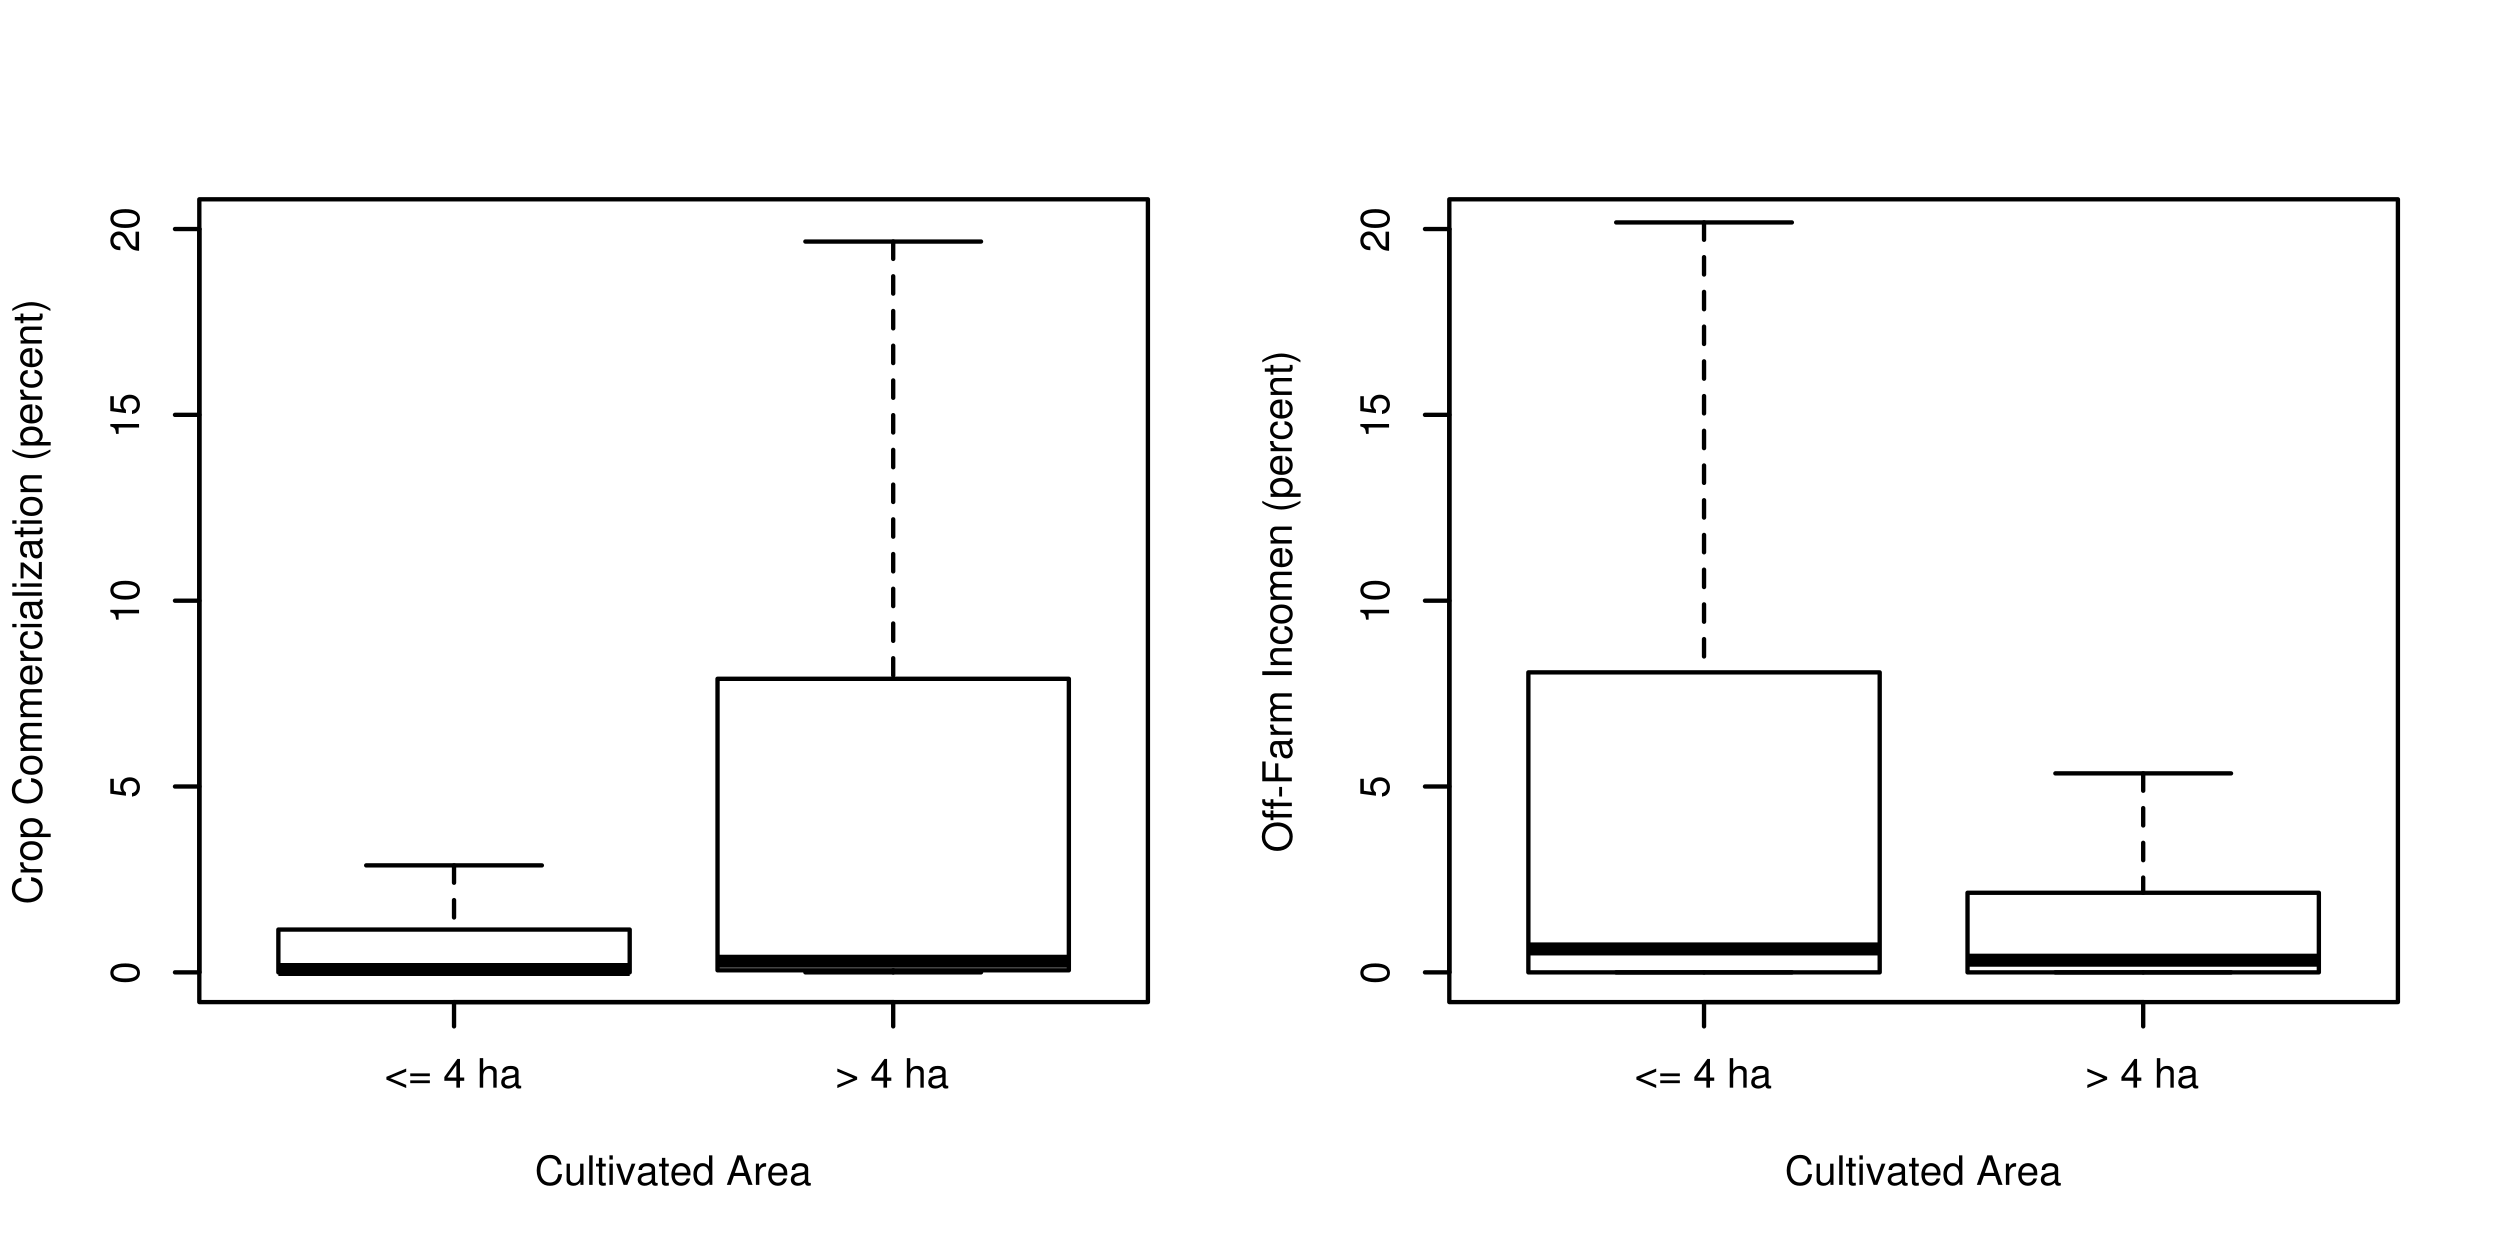 <?xml version="1.0" encoding="UTF-8"?>
<svg xmlns="http://www.w3.org/2000/svg" xmlns:xlink="http://www.w3.org/1999/xlink" width="432pt" height="216pt" viewBox="0 0 432 216" version="1.1">
<defs>
<g>
<symbol overflow="visible" id="glyph0-0">
<path style="stroke:none;" d=""/>
</symbol>
<symbol overflow="visible" id="glyph0-1">
<path style="stroke:none;" d="M 0.312 -1.391 L 3.734 0.062 L 3.734 -0.484 L 0.984 -1.641 L 3.734 -2.766 L 3.734 -3.312 L 0.312 -1.875 Z M 0.312 -1.391 "/>
</symbol>
<symbol overflow="visible" id="glyph0-2">
<path style="stroke:none;" d="M 3.734 -2.469 L 0.344 -2.469 L 0.344 -1.984 L 3.734 -1.984 Z M 3.734 -1.266 L 0.344 -1.266 L 0.344 -0.781 L 3.734 -0.781 Z M 3.734 -1.266 "/>
</symbol>
<symbol overflow="visible" id="glyph0-3">
<path style="stroke:none;" d=""/>
</symbol>
<symbol overflow="visible" id="glyph0-4">
<path style="stroke:none;" d="M 2.281 -1.188 L 2.281 0 L 2.906 0 L 2.906 -1.188 L 3.641 -1.188 L 3.641 -1.75 L 2.906 -1.75 L 2.906 -4.969 L 2.453 -4.969 L 0.203 -1.844 L 0.203 -1.188 Z M 2.281 -1.75 L 0.734 -1.75 L 2.281 -3.906 Z M 2.281 -1.75 "/>
</symbol>
<symbol overflow="visible" id="glyph0-5">
<path style="stroke:none;" d="M 0.484 -5.109 L 0.484 0 L 1.078 0 L 1.078 -2.016 C 1.078 -2.766 1.469 -3.266 2.062 -3.266 C 2.25 -3.266 2.438 -3.203 2.578 -3.094 C 2.75 -2.969 2.828 -2.797 2.828 -2.547 L 2.828 0 L 3.406 0 L 3.406 -2.766 C 3.406 -3.391 2.969 -3.766 2.25 -3.766 C 1.734 -3.766 1.406 -3.609 1.078 -3.156 L 1.078 -5.109 Z M 0.484 -5.109 "/>
</symbol>
<symbol overflow="visible" id="glyph0-6">
<path style="stroke:none;" d="M 3.75 -0.344 C 3.688 -0.328 3.656 -0.328 3.625 -0.328 C 3.422 -0.328 3.297 -0.438 3.297 -0.609 L 3.297 -2.766 C 3.297 -3.422 2.828 -3.766 1.922 -3.766 C 1.391 -3.766 0.953 -3.625 0.703 -3.344 C 0.531 -3.156 0.469 -2.953 0.453 -2.578 L 1.047 -2.578 C 1.094 -3.031 1.359 -3.234 1.906 -3.234 C 2.422 -3.234 2.719 -3.031 2.719 -2.688 L 2.719 -2.531 C 2.719 -2.281 2.578 -2.188 2.109 -2.125 C 1.281 -2.016 1.156 -2 0.938 -1.906 C 0.516 -1.734 0.297 -1.406 0.297 -0.922 C 0.297 -0.266 0.75 0.156 1.5 0.156 C 1.953 0.156 2.328 0 2.75 -0.375 C 2.781 0 2.969 0.156 3.344 0.156 C 3.469 0.156 3.562 0.141 3.75 0.094 Z M 2.719 -1.156 C 2.719 -0.953 2.672 -0.844 2.484 -0.672 C 2.25 -0.469 1.969 -0.344 1.625 -0.344 C 1.172 -0.344 0.906 -0.562 0.906 -0.938 C 0.906 -1.328 1.156 -1.516 1.781 -1.609 C 2.406 -1.688 2.531 -1.719 2.719 -1.812 Z M 2.719 -1.156 "/>
</symbol>
<symbol overflow="visible" id="glyph0-7">
<path style="stroke:none;" d="M 3.766 -1.875 L 0.344 -3.312 L 0.344 -2.766 L 3.109 -1.609 L 0.344 -0.484 L 0.344 0.062 L 3.766 -1.391 Z M 3.766 -1.875 "/>
</symbol>
<symbol overflow="visible" id="glyph0-8">
<path style="stroke:none;" d="M 4.641 -3.516 C 4.438 -4.641 3.781 -5.188 2.672 -5.188 C 1.984 -5.188 1.422 -4.969 1.047 -4.547 C 0.594 -4.047 0.344 -3.312 0.344 -2.484 C 0.344 -1.656 0.594 -0.938 1.078 -0.438 C 1.469 -0.031 1.969 0.156 2.641 0.156 C 3.891 0.156 4.578 -0.516 4.734 -1.859 L 4.062 -1.859 C 4.016 -1.516 3.938 -1.281 3.844 -1.078 C 3.625 -0.656 3.188 -0.406 2.641 -0.406 C 1.625 -0.406 0.984 -1.219 0.984 -2.5 C 0.984 -3.812 1.609 -4.609 2.594 -4.609 C 3 -4.609 3.391 -4.484 3.594 -4.297 C 3.781 -4.109 3.891 -3.906 3.969 -3.516 Z M 4.641 -3.516 "/>
</symbol>
<symbol overflow="visible" id="glyph0-9">
<path style="stroke:none;" d="M 3.375 0 L 3.375 -3.672 L 2.797 -3.672 L 2.797 -1.594 C 2.797 -0.844 2.406 -0.344 1.797 -0.344 C 1.328 -0.344 1.031 -0.625 1.031 -1.078 L 1.031 -3.672 L 0.453 -3.672 L 0.453 -0.844 C 0.453 -0.234 0.906 0.156 1.625 0.156 C 2.156 0.156 2.5 -0.031 2.844 -0.516 L 2.844 0 Z M 3.375 0 "/>
</symbol>
<symbol overflow="visible" id="glyph0-10">
<path style="stroke:none;" d="M 1.062 -5.109 L 0.469 -5.109 L 0.469 0 L 1.062 0 Z M 1.062 -5.109 "/>
</symbol>
<symbol overflow="visible" id="glyph0-11">
<path style="stroke:none;" d="M 1.781 -3.672 L 1.172 -3.672 L 1.172 -4.672 L 0.594 -4.672 L 0.594 -3.672 L 0.094 -3.672 L 0.094 -3.188 L 0.594 -3.188 L 0.594 -0.422 C 0.594 -0.047 0.844 0.156 1.297 0.156 C 1.438 0.156 1.578 0.141 1.781 0.109 L 1.781 -0.375 C 1.703 -0.359 1.609 -0.344 1.5 -0.344 C 1.25 -0.344 1.172 -0.422 1.172 -0.672 L 1.172 -3.188 L 1.781 -3.188 Z M 1.781 -3.672 "/>
</symbol>
<symbol overflow="visible" id="glyph0-12">
<path style="stroke:none;" d="M 1.047 -3.672 L 0.469 -3.672 L 0.469 0 L 1.047 0 Z M 1.047 -5.109 L 0.469 -5.109 L 0.469 -4.375 L 1.047 -4.375 Z M 1.047 -5.109 "/>
</symbol>
<symbol overflow="visible" id="glyph0-13">
<path style="stroke:none;" d="M 2 0 L 3.406 -3.672 L 2.75 -3.672 L 1.703 -0.688 L 0.734 -3.672 L 0.062 -3.672 L 1.359 0 Z M 2 0 "/>
</symbol>
<symbol overflow="visible" id="glyph0-14">
<path style="stroke:none;" d="M 3.594 -1.641 C 3.594 -2.203 3.547 -2.531 3.438 -2.812 C 3.203 -3.406 2.641 -3.766 1.953 -3.766 C 0.938 -3.766 0.281 -2.984 0.281 -1.781 C 0.281 -0.578 0.922 0.156 1.953 0.156 C 2.781 0.156 3.359 -0.312 3.516 -1.109 L 2.922 -1.109 C 2.766 -0.625 2.438 -0.375 1.969 -0.375 C 1.594 -0.375 1.281 -0.547 1.078 -0.859 C 0.938 -1.062 0.891 -1.281 0.891 -1.641 Z M 0.906 -2.109 C 0.953 -2.797 1.359 -3.234 1.953 -3.234 C 2.531 -3.234 2.969 -2.766 2.969 -2.156 C 2.969 -2.141 2.969 -2.125 2.969 -2.109 Z M 0.906 -2.109 "/>
</symbol>
<symbol overflow="visible" id="glyph0-15">
<path style="stroke:none;" d="M 3.469 -5.109 L 2.891 -5.109 L 2.891 -3.203 C 2.641 -3.578 2.25 -3.766 1.75 -3.766 C 0.812 -3.766 0.188 -3.016 0.188 -1.844 C 0.188 -0.609 0.797 0.156 1.781 0.156 C 2.281 0.156 2.625 -0.031 2.953 -0.484 L 2.953 0 L 3.469 0 Z M 1.859 -3.234 C 2.484 -3.234 2.891 -2.672 2.891 -1.797 C 2.891 -0.938 2.484 -0.391 1.859 -0.391 C 1.219 -0.391 0.797 -0.953 0.797 -1.812 C 0.797 -2.656 1.219 -3.234 1.859 -3.234 Z M 1.859 -3.234 "/>
</symbol>
<symbol overflow="visible" id="glyph0-16">
<path style="stroke:none;" d="M 3.312 -1.531 L 3.844 0 L 4.578 0 L 2.781 -5.109 L 1.938 -5.109 L 0.125 0 L 0.812 0 L 1.344 -1.531 Z M 3.141 -2.078 L 1.516 -2.078 L 2.359 -4.406 Z M 3.141 -2.078 "/>
</symbol>
<symbol overflow="visible" id="glyph0-17">
<path style="stroke:none;" d="M 0.484 -3.672 L 0.484 0 L 1.078 0 L 1.078 -1.906 C 1.078 -2.422 1.203 -2.766 1.484 -2.969 C 1.672 -3.109 1.844 -3.156 2.25 -3.156 L 2.25 -3.75 C 2.156 -3.766 2.094 -3.766 2.016 -3.766 C 1.641 -3.766 1.359 -3.547 1.016 -3 L 1.016 -3.672 Z M 0.484 -3.672 "/>
</symbol>
<symbol overflow="visible" id="glyph1-0">
<path style="stroke:none;" d=""/>
</symbol>
<symbol overflow="visible" id="glyph1-1">
<path style="stroke:none;" d="M -4.969 -1.922 C -4.969 -1.469 -4.766 -1.047 -4.422 -0.781 C -3.984 -0.469 -3.312 -0.297 -2.406 -0.297 C -0.734 -0.297 0.156 -0.859 0.156 -1.922 C 0.156 -2.969 -0.734 -3.547 -2.359 -3.547 C -3.328 -3.547 -3.969 -3.391 -4.422 -3.062 C -4.766 -2.812 -4.969 -2.391 -4.969 -1.922 Z M -4.422 -1.922 C -4.422 -2.594 -3.75 -2.922 -2.422 -2.922 C -1.016 -2.922 -0.344 -2.594 -0.344 -1.906 C -0.344 -1.266 -1.031 -0.938 -2.391 -0.938 C -3.75 -0.938 -4.422 -1.266 -4.422 -1.922 Z M -4.422 -1.922 "/>
</symbol>
<symbol overflow="visible" id="glyph1-2">
<path style="stroke:none;" d="M -4.969 -3.328 L -4.969 -0.766 L -2.266 -0.406 L -2.266 -0.969 C -2.609 -1.25 -2.719 -1.484 -2.719 -1.875 C -2.719 -2.547 -2.266 -2.969 -1.531 -2.969 C -0.812 -2.969 -0.391 -2.547 -0.391 -1.875 C -0.391 -1.344 -0.656 -1.016 -1.219 -0.859 L -1.219 -0.25 C -0.812 -0.328 -0.609 -0.406 -0.438 -0.547 C -0.062 -0.828 0.156 -1.328 0.156 -1.891 C 0.156 -2.891 -0.562 -3.594 -1.609 -3.594 C -2.594 -3.594 -3.266 -2.938 -3.266 -1.984 C -3.266 -1.641 -3.172 -1.359 -2.969 -1.078 L -4.359 -1.266 L -4.359 -3.328 Z M -4.969 -3.328 "/>
</symbol>
<symbol overflow="visible" id="glyph1-3">
<path style="stroke:none;" d="M -3.531 -1.812 L 0 -1.812 L 0 -2.422 L -4.969 -2.422 L -4.969 -2.016 C -4.203 -1.812 -4.094 -1.672 -3.969 -0.719 L -3.531 -0.719 Z M -3.531 -1.812 "/>
</symbol>
<symbol overflow="visible" id="glyph1-4">
<path style="stroke:none;" d="M -0.609 -3.547 L -0.609 -0.938 C -1.016 -1 -1.281 -1.219 -1.625 -1.828 L -2.016 -2.531 C -2.391 -3.219 -2.891 -3.578 -3.5 -3.578 C -3.922 -3.578 -4.312 -3.406 -4.578 -3.109 C -4.844 -2.828 -4.969 -2.453 -4.969 -1.984 C -4.969 -1.359 -4.734 -0.891 -4.312 -0.609 C -4.047 -0.438 -3.75 -0.359 -3.234 -0.344 L -3.234 -0.969 C -3.578 -0.984 -3.781 -1.031 -3.938 -1.109 C -4.234 -1.281 -4.422 -1.594 -4.422 -1.969 C -4.422 -2.531 -4.031 -2.953 -3.5 -2.953 C -3.094 -2.953 -2.766 -2.719 -2.516 -2.281 L -2.156 -1.625 C -1.562 -0.594 -1.094 -0.297 0 -0.234 L 0 -3.547 Z M -0.609 -3.547 "/>
</symbol>
<symbol overflow="visible" id="glyph1-5">
<path style="stroke:none;" d="M -3.516 -4.641 C -4.641 -4.438 -5.188 -3.781 -5.188 -2.672 C -5.188 -1.984 -4.969 -1.422 -4.547 -1.047 C -4.047 -0.594 -3.312 -0.344 -2.484 -0.344 C -1.656 -0.344 -0.938 -0.594 -0.438 -1.078 C -0.031 -1.469 0.156 -1.969 0.156 -2.641 C 0.156 -3.891 -0.516 -4.578 -1.859 -4.734 L -1.859 -4.062 C -1.516 -4.016 -1.281 -3.938 -1.078 -3.844 C -0.656 -3.625 -0.406 -3.188 -0.406 -2.641 C -0.406 -1.625 -1.219 -0.984 -2.5 -0.984 C -3.812 -0.984 -4.609 -1.609 -4.609 -2.594 C -4.609 -3 -4.484 -3.391 -4.297 -3.594 C -4.109 -3.781 -3.906 -3.891 -3.516 -3.969 Z M -3.516 -4.641 "/>
</symbol>
<symbol overflow="visible" id="glyph1-6">
<path style="stroke:none;" d="M -3.672 -0.484 L 0 -0.484 L 0 -1.078 L -1.906 -1.078 C -2.422 -1.078 -2.766 -1.203 -2.969 -1.484 C -3.109 -1.672 -3.156 -1.844 -3.156 -2.25 L -3.75 -2.25 C -3.766 -2.156 -3.766 -2.094 -3.766 -2.016 C -3.766 -1.641 -3.547 -1.359 -3 -1.016 L -3.672 -1.016 Z M -3.672 -0.484 "/>
</symbol>
<symbol overflow="visible" id="glyph1-7">
<path style="stroke:none;" d="M -3.766 -1.906 C -3.766 -0.875 -3.031 -0.25 -1.812 -0.25 C -0.578 -0.25 0.156 -0.875 0.156 -1.906 C 0.156 -2.938 -0.578 -3.562 -1.781 -3.562 C -3.047 -3.562 -3.766 -2.969 -3.766 -1.906 Z M -3.234 -1.906 C -3.234 -2.562 -2.688 -2.969 -1.781 -2.969 C -0.922 -2.969 -0.375 -2.562 -0.375 -1.906 C -0.375 -1.266 -0.922 -0.859 -1.812 -0.859 C -2.688 -0.859 -3.234 -1.266 -3.234 -1.906 Z M -3.234 -1.906 "/>
</symbol>
<symbol overflow="visible" id="glyph1-8">
<path style="stroke:none;" d="M 1.531 -0.375 L 1.531 -0.969 L -0.391 -0.969 C 0 -1.281 0.156 -1.609 0.156 -2.094 C 0.156 -3.031 -0.609 -3.656 -1.766 -3.656 C -3 -3.656 -3.766 -3.062 -3.766 -2.094 C -3.766 -1.594 -3.547 -1.188 -3.109 -0.922 L -3.672 -0.922 L -3.672 -0.375 Z M -3.234 -1.984 C -3.234 -2.625 -2.656 -3.047 -1.781 -3.047 C -0.953 -3.047 -0.391 -2.625 -0.391 -1.984 C -0.391 -1.375 -0.938 -0.969 -1.812 -0.969 C -2.672 -0.969 -3.234 -1.375 -3.234 -1.984 Z M -3.234 -1.984 "/>
</symbol>
<symbol overflow="visible" id="glyph1-9">
<path style="stroke:none;" d=""/>
</symbol>
<symbol overflow="visible" id="glyph1-10">
<path style="stroke:none;" d="M -3.672 -0.484 L 0 -0.484 L 0 -1.078 L -2.297 -1.078 C -2.828 -1.078 -3.266 -1.469 -3.266 -1.938 C -3.266 -2.375 -3 -2.625 -2.531 -2.625 L 0 -2.625 L 0 -3.203 L -2.297 -3.203 C -2.828 -3.203 -3.266 -3.594 -3.266 -4.062 C -3.266 -4.5 -2.984 -4.75 -2.531 -4.75 L 0 -4.75 L 0 -5.328 L -2.75 -5.328 C -3.406 -5.328 -3.766 -4.953 -3.766 -4.266 C -3.766 -3.781 -3.625 -3.484 -3.219 -3.141 C -3.609 -2.922 -3.766 -2.625 -3.766 -2.156 C -3.766 -1.672 -3.594 -1.344 -3.156 -1.031 L -3.672 -1.031 Z M -3.672 -0.484 "/>
</symbol>
<symbol overflow="visible" id="glyph1-11">
<path style="stroke:none;" d="M -1.641 -3.594 C -2.203 -3.594 -2.531 -3.547 -2.812 -3.438 C -3.406 -3.203 -3.766 -2.641 -3.766 -1.953 C -3.766 -0.938 -2.984 -0.281 -1.781 -0.281 C -0.578 -0.281 0.156 -0.922 0.156 -1.953 C 0.156 -2.781 -0.312 -3.359 -1.109 -3.516 L -1.109 -2.922 C -0.625 -2.766 -0.375 -2.438 -0.375 -1.969 C -0.375 -1.594 -0.547 -1.281 -0.859 -1.078 C -1.062 -0.938 -1.281 -0.891 -1.641 -0.891 Z M -2.109 -0.906 C -2.797 -0.953 -3.234 -1.359 -3.234 -1.953 C -3.234 -2.531 -2.766 -2.969 -2.156 -2.969 C -2.141 -2.969 -2.125 -2.969 -2.109 -2.969 Z M -2.109 -0.906 "/>
</symbol>
<symbol overflow="visible" id="glyph1-12">
<path style="stroke:none;" d="M -2.438 -3.297 C -2.797 -3.266 -3.031 -3.188 -3.234 -3.047 C -3.562 -2.797 -3.766 -2.359 -3.766 -1.844 C -3.766 -0.859 -2.984 -0.219 -1.766 -0.219 C -0.594 -0.219 0.156 -0.844 0.156 -1.844 C 0.156 -2.719 -0.359 -3.266 -1.266 -3.344 L -1.266 -2.75 C -0.672 -2.656 -0.375 -2.359 -0.375 -1.859 C -0.375 -1.219 -0.906 -0.828 -1.766 -0.828 C -2.688 -0.828 -3.234 -1.203 -3.234 -1.844 C -3.234 -2.328 -2.953 -2.641 -2.438 -2.703 Z M -2.438 -3.297 "/>
</symbol>
<symbol overflow="visible" id="glyph1-13">
<path style="stroke:none;" d="M -3.672 -1.047 L -3.672 -0.469 L 0 -0.469 L 0 -1.047 Z M -5.109 -1.047 L -5.109 -0.469 L -4.375 -0.469 L -4.375 -1.047 Z M -5.109 -1.047 "/>
</symbol>
<symbol overflow="visible" id="glyph1-14">
<path style="stroke:none;" d="M -0.344 -3.75 C -0.328 -3.688 -0.328 -3.656 -0.328 -3.625 C -0.328 -3.422 -0.438 -3.297 -0.609 -3.297 L -2.766 -3.297 C -3.422 -3.297 -3.766 -2.828 -3.766 -1.922 C -3.766 -1.391 -3.625 -0.953 -3.344 -0.703 C -3.156 -0.531 -2.953 -0.469 -2.578 -0.453 L -2.578 -1.047 C -3.031 -1.094 -3.234 -1.359 -3.234 -1.906 C -3.234 -2.422 -3.031 -2.719 -2.688 -2.719 L -2.531 -2.719 C -2.281 -2.719 -2.188 -2.578 -2.125 -2.109 C -2.016 -1.281 -2 -1.156 -1.906 -0.938 C -1.734 -0.516 -1.406 -0.297 -0.922 -0.297 C -0.266 -0.297 0.156 -0.75 0.156 -1.5 C 0.156 -1.953 0 -2.328 -0.375 -2.75 C 0 -2.781 0.156 -2.969 0.156 -3.344 C 0.156 -3.469 0.141 -3.562 0.094 -3.75 Z M -1.156 -2.719 C -0.953 -2.719 -0.844 -2.672 -0.672 -2.484 C -0.469 -2.25 -0.344 -1.969 -0.344 -1.625 C -0.344 -1.172 -0.562 -0.906 -0.938 -0.906 C -1.328 -0.906 -1.516 -1.156 -1.609 -1.781 C -1.688 -2.406 -1.719 -2.531 -1.812 -2.719 Z M -1.156 -2.719 "/>
</symbol>
<symbol overflow="visible" id="glyph1-15">
<path style="stroke:none;" d="M -5.109 -1.062 L -5.109 -0.469 L 0 -0.469 L 0 -1.062 Z M -5.109 -1.062 "/>
</symbol>
<symbol overflow="visible" id="glyph1-16">
<path style="stroke:none;" d="M -3.672 -3.094 L -3.672 -0.359 L -3.156 -0.359 L -3.156 -2.406 L -0.531 -0.219 L 0 -0.219 L 0 -3.203 L -0.516 -3.203 L -0.516 -0.922 L -3.156 -3.094 Z M -3.672 -3.094 "/>
</symbol>
<symbol overflow="visible" id="glyph1-17">
<path style="stroke:none;" d="M -3.672 -1.781 L -3.672 -1.172 L -4.672 -1.172 L -4.672 -0.594 L -3.672 -0.594 L -3.672 -0.094 L -3.188 -0.094 L -3.188 -0.594 L -0.422 -0.594 C -0.047 -0.594 0.156 -0.844 0.156 -1.297 C 0.156 -1.438 0.141 -1.578 0.109 -1.781 L -0.375 -1.781 C -0.359 -1.703 -0.344 -1.609 -0.344 -1.5 C -0.344 -1.25 -0.422 -1.172 -0.672 -1.172 L -3.188 -1.172 L -3.188 -1.781 Z M -3.672 -1.781 "/>
</symbol>
<symbol overflow="visible" id="glyph1-18">
<path style="stroke:none;" d="M -3.672 -0.484 L 0 -0.484 L 0 -1.078 L -2.016 -1.078 C -2.766 -1.078 -3.266 -1.469 -3.266 -2.078 C -3.266 -2.531 -2.984 -2.828 -2.547 -2.828 L 0 -2.828 L 0 -3.406 L -2.766 -3.406 C -3.375 -3.406 -3.766 -2.953 -3.766 -2.25 C -3.766 -1.703 -3.562 -1.344 -3.047 -1.031 L -3.672 -1.031 Z M -3.672 -0.484 "/>
</symbol>
<symbol overflow="visible" id="glyph1-19">
<path style="stroke:none;" d="M -5.109 -1.656 C -4.188 -0.953 -2.906 -0.516 -1.812 -0.516 C -0.703 -0.516 0.562 -0.953 1.484 -1.656 L 1.484 -2.031 C 0.484 -1.422 -0.688 -1.078 -1.812 -1.078 C -2.922 -1.078 -4.109 -1.422 -5.109 -2.031 Z M -5.109 -1.656 "/>
</symbol>
<symbol overflow="visible" id="glyph1-20">
<path style="stroke:none;" d="M 1.484 -0.656 C 0.562 -1.344 -0.703 -1.797 -1.812 -1.797 C -2.906 -1.797 -4.188 -1.344 -5.109 -0.656 L -5.109 -0.266 C -4.109 -0.875 -2.922 -1.219 -1.812 -1.219 C -0.688 -1.219 0.484 -0.875 1.484 -0.266 Z M 1.484 -0.656 "/>
</symbol>
<symbol overflow="visible" id="glyph1-21">
<path style="stroke:none;" d="M -5.188 -2.719 C -5.188 -1.266 -4.109 -0.266 -2.516 -0.266 C -0.922 -0.266 0.156 -1.266 0.156 -2.734 C 0.156 -3.344 -0.031 -3.906 -0.375 -4.312 C -0.844 -4.859 -1.641 -5.188 -2.469 -5.188 C -4.109 -5.188 -5.188 -4.219 -5.188 -2.719 Z M -4.609 -2.719 C -4.609 -3.828 -3.766 -4.547 -2.484 -4.547 C -1.25 -4.547 -0.406 -3.812 -0.406 -2.734 C -0.406 -1.641 -1.25 -0.922 -2.516 -0.922 C -3.766 -0.922 -4.609 -1.641 -4.609 -2.719 Z M -4.609 -2.719 "/>
</symbol>
<symbol overflow="visible" id="glyph1-22">
<path style="stroke:none;" d="M -3.672 -1.812 L -3.672 -1.203 L -4.234 -1.203 C -4.484 -1.203 -4.609 -1.344 -4.609 -1.609 C -4.609 -1.656 -4.609 -1.672 -4.609 -1.812 L -5.094 -1.812 C -5.109 -1.672 -5.125 -1.594 -5.125 -1.484 C -5.125 -0.938 -4.812 -0.609 -4.297 -0.609 L -3.672 -0.609 L -3.672 -0.125 L -3.188 -0.125 L -3.188 -0.609 L 0 -0.609 L 0 -1.203 L -3.188 -1.203 L -3.188 -1.812 Z M -3.672 -1.812 "/>
</symbol>
<symbol overflow="visible" id="glyph1-23">
<path style="stroke:none;" d="M -2.188 -1.984 L -2.188 -0.328 L -1.688 -0.328 L -1.688 -1.984 Z M -2.188 -1.984 "/>
</symbol>
<symbol overflow="visible" id="glyph1-24">
<path style="stroke:none;" d="M -2.328 -1.281 L -2.328 -3.719 L -2.891 -3.719 L -2.891 -1.281 L -4.531 -1.281 L -4.531 -4.047 L -5.109 -4.047 L -5.109 -0.625 L 0 -0.625 L 0 -1.281 Z M -2.328 -1.281 "/>
</symbol>
<symbol overflow="visible" id="glyph1-25">
<path style="stroke:none;" d="M -5.109 -1.359 L -5.109 -0.703 L 0 -0.703 L 0 -1.359 Z M -5.109 -1.359 "/>
</symbol>
</g>
</defs>
<g id="surface8537">
<rect x="0" y="0" width="432" height="216" style="fill:rgb(100%,100%,100%);fill-opacity:1;stroke:none;"/>
<path style="fill:none;stroke-width:2.25;stroke-linecap:butt;stroke-linejoin:round;stroke:rgb(0%,0%,0%);stroke-opacity:1;stroke-miterlimit:10;" d="M 48.102 167.527 L 108.812 167.527 "/>
<path style="fill:none;stroke-width:0.75;stroke-linecap:round;stroke-linejoin:round;stroke:rgb(0%,0%,0%);stroke-opacity:1;stroke-dasharray:3,3;stroke-miterlimit:10;" d="M 78.457 168.023 L 78.457 168.023 "/>
<path style="fill:none;stroke-width:0.75;stroke-linecap:round;stroke-linejoin:round;stroke:rgb(0%,0%,0%);stroke-opacity:1;stroke-dasharray:3,3;stroke-miterlimit:10;" d="M 78.457 149.539 L 78.457 160.629 "/>
<path style="fill:none;stroke-width:0.75;stroke-linecap:round;stroke-linejoin:round;stroke:rgb(0%,0%,0%);stroke-opacity:1;stroke-miterlimit:10;" d="M 63.277 168.023 L 93.633 168.023 "/>
<path style="fill:none;stroke-width:0.75;stroke-linecap:round;stroke-linejoin:round;stroke:rgb(0%,0%,0%);stroke-opacity:1;stroke-miterlimit:10;" d="M 63.277 149.539 L 93.633 149.539 "/>
<path style="fill:none;stroke-width:0.75;stroke-linecap:round;stroke-linejoin:round;stroke:rgb(0%,0%,0%);stroke-opacity:1;stroke-miterlimit:10;" d="M 48.102 168.023 L 108.812 168.023 L 108.812 160.629 L 48.102 160.629 L 48.102 168.023 "/>
<path style="fill:none;stroke-width:2.25;stroke-linecap:butt;stroke-linejoin:round;stroke:rgb(0%,0%,0%);stroke-opacity:1;stroke-miterlimit:10;" d="M 123.988 166.105 L 184.699 166.105 "/>
<path style="fill:none;stroke-width:0.75;stroke-linecap:round;stroke-linejoin:round;stroke:rgb(0%,0%,0%);stroke-opacity:1;stroke-dasharray:3,3;stroke-miterlimit:10;" d="M 154.344 168.023 L 154.344 167.668 "/>
<path style="fill:none;stroke-width:0.75;stroke-linecap:round;stroke-linejoin:round;stroke:rgb(0%,0%,0%);stroke-opacity:1;stroke-dasharray:3,3;stroke-miterlimit:10;" d="M 154.344 41.738 L 154.344 117.297 "/>
<path style="fill:none;stroke-width:0.75;stroke-linecap:round;stroke-linejoin:round;stroke:rgb(0%,0%,0%);stroke-opacity:1;stroke-miterlimit:10;" d="M 139.168 168.023 L 169.523 168.023 "/>
<path style="fill:none;stroke-width:0.75;stroke-linecap:round;stroke-linejoin:round;stroke:rgb(0%,0%,0%);stroke-opacity:1;stroke-miterlimit:10;" d="M 139.168 41.738 L 169.523 41.738 "/>
<path style="fill:none;stroke-width:0.75;stroke-linecap:round;stroke-linejoin:round;stroke:rgb(0%,0%,0%);stroke-opacity:1;stroke-miterlimit:10;" d="M 123.988 167.668 L 184.699 167.668 L 184.699 117.297 L 123.988 117.297 L 123.988 167.668 "/>
<path style="fill:none;stroke-width:0.75;stroke-linecap:round;stroke-linejoin:round;stroke:rgb(0%,0%,0%);stroke-opacity:1;stroke-miterlimit:10;" d="M 78.457 173.16 L 154.344 173.16 "/>
<path style="fill:none;stroke-width:0.75;stroke-linecap:round;stroke-linejoin:round;stroke:rgb(0%,0%,0%);stroke-opacity:1;stroke-miterlimit:10;" d="M 78.457 173.16 L 78.457 177.359 "/>
<path style="fill:none;stroke-width:0.75;stroke-linecap:round;stroke-linejoin:round;stroke:rgb(0%,0%,0%);stroke-opacity:1;stroke-miterlimit:10;" d="M 154.344 173.16 L 154.344 177.359 "/>
<g style="fill:rgb(0%,0%,0%);fill-opacity:1;">
  <use xlink:href="#glyph0-1" x="66.457" y="187.952"/>
  <use xlink:href="#glyph0-2" x="70.545" y="187.952"/>
  <use xlink:href="#glyph0-3" x="74.633" y="187.952"/>
  <use xlink:href="#glyph0-4" x="76.579" y="187.952"/>
  <use xlink:href="#glyph0-3" x="80.471" y="187.952"/>
  <use xlink:href="#glyph0-5" x="82.417" y="187.952"/>
  <use xlink:href="#glyph0-6" x="86.309" y="187.952"/>
</g>
<g style="fill:rgb(0%,0%,0%);fill-opacity:1;">
  <use xlink:href="#glyph0-7" x="144.344" y="187.952"/>
  <use xlink:href="#glyph0-3" x="148.432" y="187.952"/>
  <use xlink:href="#glyph0-4" x="150.378" y="187.952"/>
  <use xlink:href="#glyph0-3" x="154.27" y="187.952"/>
  <use xlink:href="#glyph0-5" x="156.216" y="187.952"/>
  <use xlink:href="#glyph0-6" x="160.107" y="187.952"/>
</g>
<path style="fill:none;stroke-width:0.75;stroke-linecap:round;stroke-linejoin:round;stroke:rgb(0%,0%,0%);stroke-opacity:1;stroke-miterlimit:10;" d="M 34.441 168.023 L 34.441 39.578 "/>
<path style="fill:none;stroke-width:0.75;stroke-linecap:round;stroke-linejoin:round;stroke:rgb(0%,0%,0%);stroke-opacity:1;stroke-miterlimit:10;" d="M 34.441 168.023 L 30.238 168.023 "/>
<path style="fill:none;stroke-width:0.75;stroke-linecap:round;stroke-linejoin:round;stroke:rgb(0%,0%,0%);stroke-opacity:1;stroke-miterlimit:10;" d="M 34.441 135.91 L 30.238 135.91 "/>
<path style="fill:none;stroke-width:0.75;stroke-linecap:round;stroke-linejoin:round;stroke:rgb(0%,0%,0%);stroke-opacity:1;stroke-miterlimit:10;" d="M 34.441 103.801 L 30.238 103.801 "/>
<path style="fill:none;stroke-width:0.75;stroke-linecap:round;stroke-linejoin:round;stroke:rgb(0%,0%,0%);stroke-opacity:1;stroke-miterlimit:10;" d="M 34.441 71.688 L 30.238 71.688 "/>
<path style="fill:none;stroke-width:0.75;stroke-linecap:round;stroke-linejoin:round;stroke:rgb(0%,0%,0%);stroke-opacity:1;stroke-miterlimit:10;" d="M 34.441 39.578 L 30.238 39.578 "/>
<g style="fill:rgb(0%,0%,0%);fill-opacity:1;">
  <use xlink:href="#glyph1-1" x="24.03" y="170.023"/>
</g>
<g style="fill:rgb(0%,0%,0%);fill-opacity:1;">
  <use xlink:href="#glyph1-2" x="24.03" y="137.91"/>
</g>
<g style="fill:rgb(0%,0%,0%);fill-opacity:1;">
  <use xlink:href="#glyph1-3" x="24.03" y="107.801"/>
  <use xlink:href="#glyph1-1" x="24.03" y="103.909"/>
</g>
<g style="fill:rgb(0%,0%,0%);fill-opacity:1;">
  <use xlink:href="#glyph1-3" x="24.03" y="75.688"/>
  <use xlink:href="#glyph1-2" x="24.03" y="71.796"/>
</g>
<g style="fill:rgb(0%,0%,0%);fill-opacity:1;">
  <use xlink:href="#glyph1-4" x="24.03" y="43.578"/>
  <use xlink:href="#glyph1-1" x="24.03" y="39.687"/>
</g>
<g style="fill:rgb(0%,0%,0%);fill-opacity:1;">
  <use xlink:href="#glyph0-8" x="92.398" y="204.749"/>
  <use xlink:href="#glyph0-9" x="97.452" y="204.749"/>
  <use xlink:href="#glyph0-10" x="101.344" y="204.749"/>
  <use xlink:href="#glyph0-11" x="102.897" y="204.749"/>
  <use xlink:href="#glyph0-12" x="104.844" y="204.749"/>
  <use xlink:href="#glyph0-13" x="106.397" y="204.749"/>
  <use xlink:href="#glyph0-6" x="109.897" y="204.749"/>
  <use xlink:href="#glyph0-11" x="113.789" y="204.749"/>
  <use xlink:href="#glyph0-14" x="115.735" y="204.749"/>
  <use xlink:href="#glyph0-15" x="119.627" y="204.749"/>
  <use xlink:href="#glyph0-3" x="123.519" y="204.749"/>
  <use xlink:href="#glyph0-16" x="125.465" y="204.749"/>
  <use xlink:href="#glyph0-17" x="130.134" y="204.749"/>
  <use xlink:href="#glyph0-14" x="132.465" y="204.749"/>
  <use xlink:href="#glyph0-6" x="136.356" y="204.749"/>
</g>
<g style="fill:rgb(0%,0%,0%);fill-opacity:1;">
  <use xlink:href="#glyph1-5" x="7.229" y="156.301"/>
  <use xlink:href="#glyph1-6" x="7.229" y="151.247"/>
  <use xlink:href="#glyph1-7" x="7.229" y="148.916"/>
  <use xlink:href="#glyph1-8" x="7.229" y="145.024"/>
  <use xlink:href="#glyph1-9" x="7.229" y="141.133"/>
  <use xlink:href="#glyph1-5" x="7.229" y="139.187"/>
  <use xlink:href="#glyph1-7" x="7.229" y="134.133"/>
  <use xlink:href="#glyph1-10" x="7.229" y="130.241"/>
  <use xlink:href="#glyph1-10" x="7.229" y="124.41"/>
  <use xlink:href="#glyph1-11" x="7.229" y="118.579"/>
  <use xlink:href="#glyph1-6" x="7.229" y="114.688"/>
  <use xlink:href="#glyph1-12" x="7.229" y="112.356"/>
  <use xlink:href="#glyph1-13" x="7.229" y="108.856"/>
  <use xlink:href="#glyph1-14" x="7.229" y="107.303"/>
  <use xlink:href="#glyph1-15" x="7.229" y="103.411"/>
  <use xlink:href="#glyph1-13" x="7.229" y="101.857"/>
  <use xlink:href="#glyph1-16" x="7.229" y="100.304"/>
  <use xlink:href="#glyph1-14" x="7.229" y="96.804"/>
  <use xlink:href="#glyph1-17" x="7.229" y="92.912"/>
  <use xlink:href="#glyph1-13" x="7.229" y="90.966"/>
  <use xlink:href="#glyph1-7" x="7.229" y="89.412"/>
  <use xlink:href="#glyph1-18" x="7.229" y="85.521"/>
  <use xlink:href="#glyph1-9" x="7.229" y="81.629"/>
  <use xlink:href="#glyph1-19" x="7.229" y="79.683"/>
  <use xlink:href="#glyph1-8" x="7.229" y="77.352"/>
  <use xlink:href="#glyph1-11" x="7.229" y="73.46"/>
  <use xlink:href="#glyph1-6" x="7.229" y="69.568"/>
  <use xlink:href="#glyph1-12" x="7.229" y="67.237"/>
  <use xlink:href="#glyph1-11" x="7.229" y="63.737"/>
  <use xlink:href="#glyph1-18" x="7.229" y="59.846"/>
  <use xlink:href="#glyph1-17" x="7.229" y="55.954"/>
  <use xlink:href="#glyph1-20" x="7.229" y="54.008"/>
</g>
<path style="fill:none;stroke-width:0.75;stroke-linecap:round;stroke-linejoin:round;stroke:rgb(0%,0%,0%);stroke-opacity:1;stroke-miterlimit:10;" d="M 34.441 173.16 L 198.359 173.16 L 198.359 34.441 L 34.441 34.441 L 34.441 173.16 "/>
<path style="fill:none;stroke-width:2.25;stroke-linecap:butt;stroke-linejoin:round;stroke:rgb(0%,0%,0%);stroke-opacity:1;stroke-miterlimit:10;" d="M 264.102 163.977 L 324.812 163.977 "/>
<path style="fill:none;stroke-width:0.75;stroke-linecap:round;stroke-linejoin:round;stroke:rgb(0%,0%,0%);stroke-opacity:1;stroke-dasharray:3,3;stroke-miterlimit:10;" d="M 294.457 168.023 L 294.457 168.023 "/>
<path style="fill:none;stroke-width:0.75;stroke-linecap:round;stroke-linejoin:round;stroke:rgb(0%,0%,0%);stroke-opacity:1;stroke-dasharray:3,3;stroke-miterlimit:10;" d="M 294.457 38.438 L 294.457 116.188 "/>
<path style="fill:none;stroke-width:0.75;stroke-linecap:round;stroke-linejoin:round;stroke:rgb(0%,0%,0%);stroke-opacity:1;stroke-miterlimit:10;" d="M 279.277 168.023 L 309.633 168.023 "/>
<path style="fill:none;stroke-width:0.75;stroke-linecap:round;stroke-linejoin:round;stroke:rgb(0%,0%,0%);stroke-opacity:1;stroke-miterlimit:10;" d="M 279.277 38.438 L 309.633 38.438 "/>
<path style="fill:none;stroke-width:0.75;stroke-linecap:round;stroke-linejoin:round;stroke:rgb(0%,0%,0%);stroke-opacity:1;stroke-miterlimit:10;" d="M 264.102 168.023 L 324.812 168.023 L 324.812 116.188 L 264.102 116.188 L 264.102 168.023 "/>
<path style="fill:none;stroke-width:2.25;stroke-linecap:butt;stroke-linejoin:round;stroke:rgb(0%,0%,0%);stroke-opacity:1;stroke-miterlimit:10;" d="M 339.988 165.922 L 400.699 165.922 "/>
<path style="fill:none;stroke-width:0.75;stroke-linecap:round;stroke-linejoin:round;stroke:rgb(0%,0%,0%);stroke-opacity:1;stroke-dasharray:3,3;stroke-miterlimit:10;" d="M 370.344 168.023 L 370.344 168.023 "/>
<path style="fill:none;stroke-width:0.75;stroke-linecap:round;stroke-linejoin:round;stroke:rgb(0%,0%,0%);stroke-opacity:1;stroke-dasharray:3,3;stroke-miterlimit:10;" d="M 370.344 133.641 L 370.344 154.27 "/>
<path style="fill:none;stroke-width:0.75;stroke-linecap:round;stroke-linejoin:round;stroke:rgb(0%,0%,0%);stroke-opacity:1;stroke-miterlimit:10;" d="M 355.168 168.023 L 385.523 168.023 "/>
<path style="fill:none;stroke-width:0.75;stroke-linecap:round;stroke-linejoin:round;stroke:rgb(0%,0%,0%);stroke-opacity:1;stroke-miterlimit:10;" d="M 355.168 133.641 L 385.523 133.641 "/>
<path style="fill:none;stroke-width:0.75;stroke-linecap:round;stroke-linejoin:round;stroke:rgb(0%,0%,0%);stroke-opacity:1;stroke-miterlimit:10;" d="M 339.988 168.023 L 400.699 168.023 L 400.699 154.27 L 339.988 154.27 L 339.988 168.023 "/>
<path style="fill:none;stroke-width:0.75;stroke-linecap:round;stroke-linejoin:round;stroke:rgb(0%,0%,0%);stroke-opacity:1;stroke-miterlimit:10;" d="M 294.457 173.16 L 370.344 173.16 "/>
<path style="fill:none;stroke-width:0.75;stroke-linecap:round;stroke-linejoin:round;stroke:rgb(0%,0%,0%);stroke-opacity:1;stroke-miterlimit:10;" d="M 294.457 173.16 L 294.457 177.359 "/>
<path style="fill:none;stroke-width:0.75;stroke-linecap:round;stroke-linejoin:round;stroke:rgb(0%,0%,0%);stroke-opacity:1;stroke-miterlimit:10;" d="M 370.344 173.16 L 370.344 177.359 "/>
<g style="fill:rgb(0%,0%,0%);fill-opacity:1;">
  <use xlink:href="#glyph0-1" x="282.457" y="187.952"/>
  <use xlink:href="#glyph0-2" x="286.545" y="187.952"/>
  <use xlink:href="#glyph0-3" x="290.633" y="187.952"/>
  <use xlink:href="#glyph0-4" x="292.579" y="187.952"/>
  <use xlink:href="#glyph0-3" x="296.471" y="187.952"/>
  <use xlink:href="#glyph0-5" x="298.417" y="187.952"/>
  <use xlink:href="#glyph0-6" x="302.309" y="187.952"/>
</g>
<g style="fill:rgb(0%,0%,0%);fill-opacity:1;">
  <use xlink:href="#glyph0-7" x="360.344" y="187.952"/>
  <use xlink:href="#glyph0-3" x="364.432" y="187.952"/>
  <use xlink:href="#glyph0-4" x="366.378" y="187.952"/>
  <use xlink:href="#glyph0-3" x="370.27" y="187.952"/>
  <use xlink:href="#glyph0-5" x="372.216" y="187.952"/>
  <use xlink:href="#glyph0-6" x="376.107" y="187.952"/>
</g>
<path style="fill:none;stroke-width:0.75;stroke-linecap:round;stroke-linejoin:round;stroke:rgb(0%,0%,0%);stroke-opacity:1;stroke-miterlimit:10;" d="M 250.441 168.023 L 250.441 39.578 "/>
<path style="fill:none;stroke-width:0.75;stroke-linecap:round;stroke-linejoin:round;stroke:rgb(0%,0%,0%);stroke-opacity:1;stroke-miterlimit:10;" d="M 250.441 168.023 L 246.238 168.023 "/>
<path style="fill:none;stroke-width:0.75;stroke-linecap:round;stroke-linejoin:round;stroke:rgb(0%,0%,0%);stroke-opacity:1;stroke-miterlimit:10;" d="M 250.441 135.91 L 246.238 135.91 "/>
<path style="fill:none;stroke-width:0.75;stroke-linecap:round;stroke-linejoin:round;stroke:rgb(0%,0%,0%);stroke-opacity:1;stroke-miterlimit:10;" d="M 250.441 103.801 L 246.238 103.801 "/>
<path style="fill:none;stroke-width:0.75;stroke-linecap:round;stroke-linejoin:round;stroke:rgb(0%,0%,0%);stroke-opacity:1;stroke-miterlimit:10;" d="M 250.441 71.688 L 246.238 71.688 "/>
<path style="fill:none;stroke-width:0.75;stroke-linecap:round;stroke-linejoin:round;stroke:rgb(0%,0%,0%);stroke-opacity:1;stroke-miterlimit:10;" d="M 250.441 39.578 L 246.238 39.578 "/>
<g style="fill:rgb(0%,0%,0%);fill-opacity:1;">
  <use xlink:href="#glyph1-1" x="240.03" y="170.023"/>
</g>
<g style="fill:rgb(0%,0%,0%);fill-opacity:1;">
  <use xlink:href="#glyph1-2" x="240.03" y="137.91"/>
</g>
<g style="fill:rgb(0%,0%,0%);fill-opacity:1;">
  <use xlink:href="#glyph1-3" x="240.03" y="107.801"/>
  <use xlink:href="#glyph1-1" x="240.03" y="103.909"/>
</g>
<g style="fill:rgb(0%,0%,0%);fill-opacity:1;">
  <use xlink:href="#glyph1-3" x="240.03" y="75.688"/>
  <use xlink:href="#glyph1-2" x="240.03" y="71.796"/>
</g>
<g style="fill:rgb(0%,0%,0%);fill-opacity:1;">
  <use xlink:href="#glyph1-4" x="240.03" y="43.578"/>
  <use xlink:href="#glyph1-1" x="240.03" y="39.687"/>
</g>
<g style="fill:rgb(0%,0%,0%);fill-opacity:1;">
  <use xlink:href="#glyph0-8" x="308.398" y="204.749"/>
  <use xlink:href="#glyph0-9" x="313.452" y="204.749"/>
  <use xlink:href="#glyph0-10" x="317.344" y="204.749"/>
  <use xlink:href="#glyph0-11" x="318.897" y="204.749"/>
  <use xlink:href="#glyph0-12" x="320.844" y="204.749"/>
  <use xlink:href="#glyph0-13" x="322.397" y="204.749"/>
  <use xlink:href="#glyph0-6" x="325.897" y="204.749"/>
  <use xlink:href="#glyph0-11" x="329.789" y="204.749"/>
  <use xlink:href="#glyph0-14" x="331.735" y="204.749"/>
  <use xlink:href="#glyph0-15" x="335.627" y="204.749"/>
  <use xlink:href="#glyph0-3" x="339.519" y="204.749"/>
  <use xlink:href="#glyph0-16" x="341.465" y="204.749"/>
  <use xlink:href="#glyph0-17" x="346.134" y="204.749"/>
  <use xlink:href="#glyph0-14" x="348.465" y="204.749"/>
  <use xlink:href="#glyph0-6" x="352.356" y="204.749"/>
</g>
<g style="fill:rgb(0%,0%,0%);fill-opacity:1;">
  <use xlink:href="#glyph1-21" x="223.229" y="147.301"/>
  <use xlink:href="#glyph1-22" x="223.229" y="141.854"/>
  <use xlink:href="#glyph1-22" x="223.229" y="139.908"/>
  <use xlink:href="#glyph1-23" x="223.229" y="137.962"/>
  <use xlink:href="#glyph1-24" x="223.229" y="135.631"/>
  <use xlink:href="#glyph1-14" x="223.229" y="131.354"/>
  <use xlink:href="#glyph1-6" x="223.229" y="127.462"/>
  <use xlink:href="#glyph1-10" x="223.229" y="125.131"/>
  <use xlink:href="#glyph1-9" x="223.229" y="119.3"/>
  <use xlink:href="#glyph1-25" x="223.229" y="117.354"/>
  <use xlink:href="#glyph1-18" x="223.229" y="115.407"/>
  <use xlink:href="#glyph1-12" x="223.229" y="111.516"/>
  <use xlink:href="#glyph1-7" x="223.229" y="108.016"/>
  <use xlink:href="#glyph1-10" x="223.229" y="104.124"/>
  <use xlink:href="#glyph1-11" x="223.229" y="98.293"/>
  <use xlink:href="#glyph1-18" x="223.229" y="94.401"/>
  <use xlink:href="#glyph1-9" x="223.229" y="90.51"/>
  <use xlink:href="#glyph1-19" x="223.229" y="88.563"/>
  <use xlink:href="#glyph1-8" x="223.229" y="86.232"/>
  <use xlink:href="#glyph1-11" x="223.229" y="82.341"/>
  <use xlink:href="#glyph1-6" x="223.229" y="78.449"/>
  <use xlink:href="#glyph1-12" x="223.229" y="76.118"/>
  <use xlink:href="#glyph1-11" x="223.229" y="72.618"/>
  <use xlink:href="#glyph1-18" x="223.229" y="68.727"/>
  <use xlink:href="#glyph1-17" x="223.229" y="64.835"/>
  <use xlink:href="#glyph1-20" x="223.229" y="62.889"/>
</g>
<path style="fill:none;stroke-width:0.75;stroke-linecap:round;stroke-linejoin:round;stroke:rgb(0%,0%,0%);stroke-opacity:1;stroke-miterlimit:10;" d="M 250.441 173.16 L 414.359 173.16 L 414.359 34.441 L 250.441 34.441 L 250.441 173.16 "/>
</g>
</svg>
